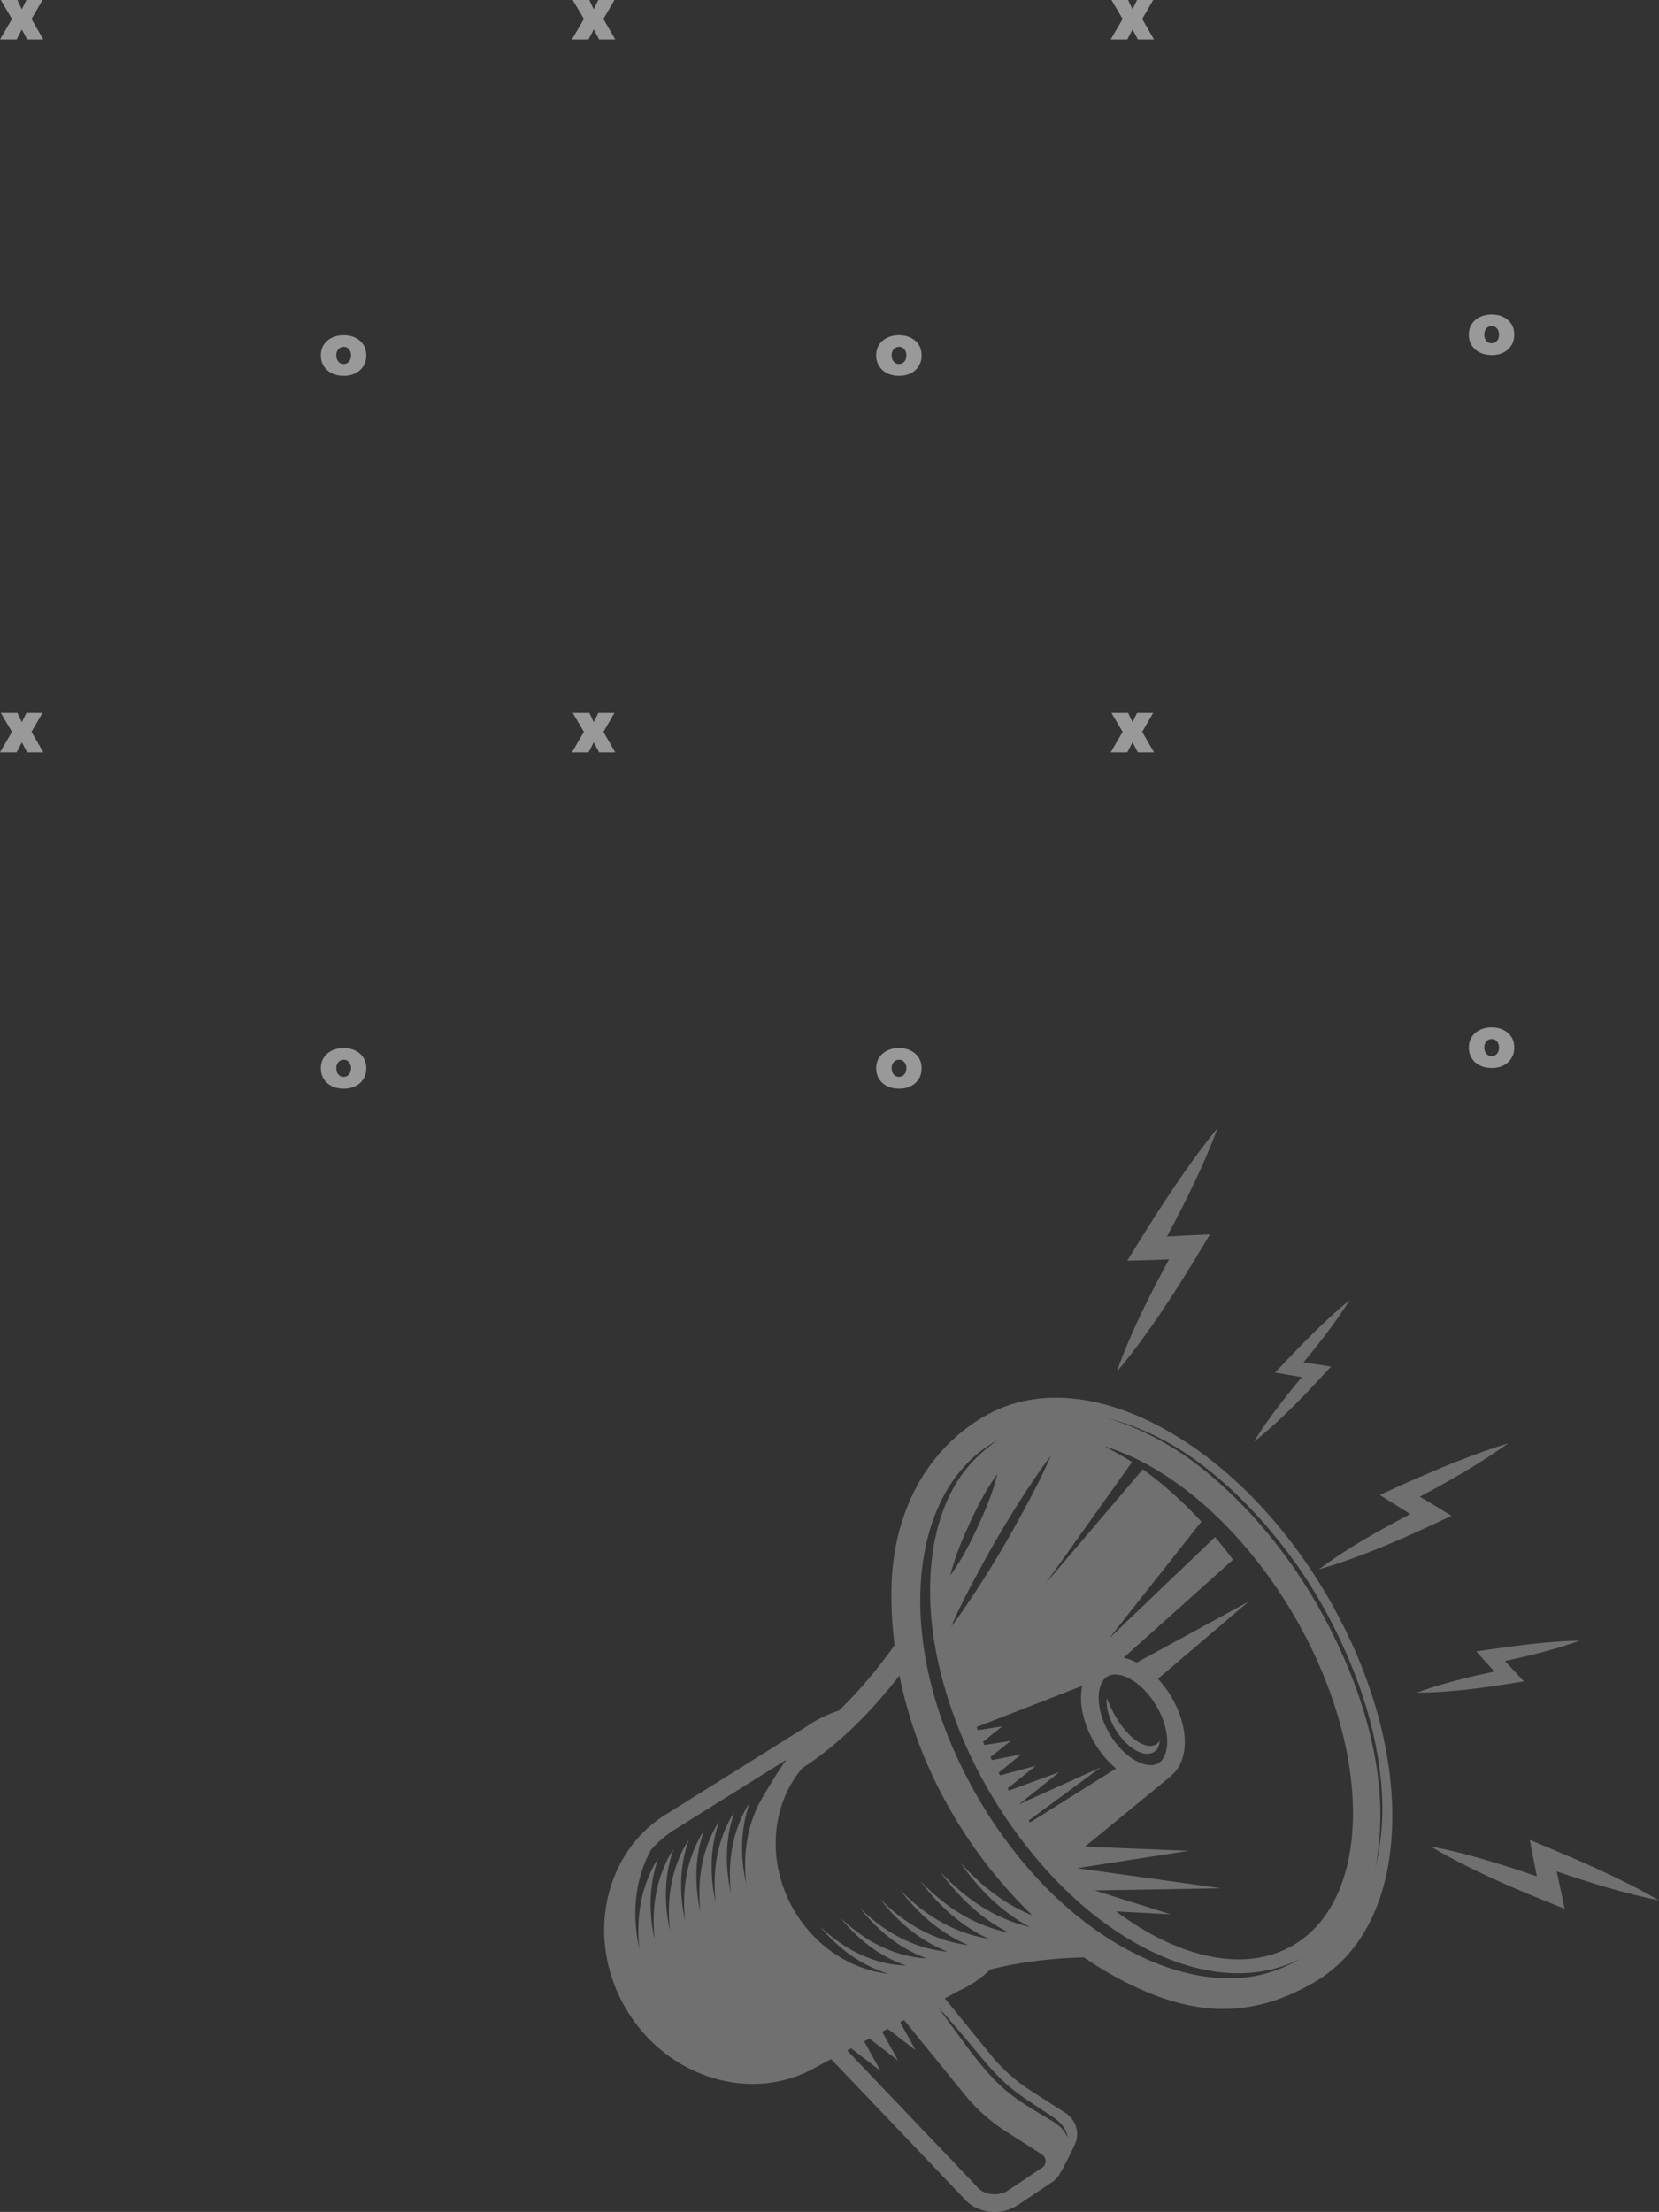 <?xml version="1.0" encoding="UTF-8"?><svg id="Camada_2" xmlns="http://www.w3.org/2000/svg" viewBox="0 0 719.3 958.94"><rect x="0" y="0" width="719.3" height="958.94" fill="#333333" stroke="none"/><defs><style>.cls-1{fill:#fff;}.cls-2{opacity:.3;}.cls-3{opacity:.5;}</style></defs><g id="Camada_2-2"><g class="cls-2"><path class="cls-1" d="m489.31,751.71c-4.29-4.47-7.27-9.94-9.46-15.6-.6,7.23,3.8,15.39,9.15,20.24,2.8,2.54,6.94,4.88,10.43,3.64,2.14-.76,3.32-2.83,3.38-5.25-3.42,4.68-9.67.96-13.5-3.02Z"/><path class="cls-1" d="m503.6,618.83c-28.57-15.38-55.93-17.05-77.06-4.68-25.2,14.76-39.46,42.05-40.03,74.49-.14,8.04.3,16.28,1.34,24.64-6.64,9.31-14.71,19.24-24.09,28.3-3.73,1.18-7.31,2.76-10.67,4.73-1.08.63-2.16,1.33-3.42,2.2l-59.74,37.35c-28.05,16.42-36.43,54.46-18.67,84.8,17.76,30.33,55.03,41.65,82.95,25.3l6.14-3.28,57.49,60.3c5.25,6.35,15.22,7.87,22.78,3.44.07-.04.13-.08.19-.12l15.26-10.21c1.67-1.12,2.96-2.64,3.8-4.38.31-.42.58-.87.83-1.34,5.7-10.9,5.96-12.21,6.1-12.91.9-4.5-1.01-9-4.86-11.46l-14.97-9.59c-6.56-4.2-12.37-9.39-17.28-15.43l-20.05-24.65,5.78-3.09c1.8-.82,3.3-1.58,4.69-2.4,3.36-1.96,6.48-4.33,9.34-7.03,13.76-3.5,27.83-4.91,40.51-5.22,4.89,3.35,9.86,6.38,14.89,9.08,30.89,16.53,56.74,18.23,85.16,1.6,21.13-12.37,33.07-37.05,33.64-69.49.55-31.12-9.52-65.98-28.36-98.15-18.83-32.17-44.3-58.02-71.71-72.78Zm-57.59,170.43l31.26-23.05-35.48,16.01,17.54-13.97-21.87,8.01c-.19-.32-.38-.64-.58-.96l12.21-9.77-15.46,4.15c-.22-.39-.43-.77-.64-1.16l9.74-7.94-12.64,2.48c-.22-.43-.44-.86-.66-1.29l8.77-7.04-11.34,1.78c-.22-.47-.43-.94-.65-1.41l8.3-6.66-10.53,1.65c-.19-.45-.39-.9-.58-1.36l45.81-17.86c-1.46,7.01.24,15.99,5.23,24.53,2.69,4.59,5.95,8.41,9.46,11.3l-37.29,23.38c-.2-.27-.4-.55-.59-.82Zm56.22-24.83c-4.83,2.83-14.73-1.76-21.23-12.87-6.5-11.1-5.65-21.99-.82-24.81,4.83-2.83,14.73,1.76,21.23,12.87,6.5,11.1,5.65,21.99.82,24.81Zm-81.67-70.78c-2.62,3.91-5.28,7.8-8.14,11.54,4.04-9.49,8.97-18.63,13.92-27.69,6.51-11.91,13.57-23.6,21.14-34.89,2.62-3.91,5.28-7.8,8.15-11.54-4.04,9.49-8.97,18.63-13.92,27.69-6.5,11.91-13.58,23.59-21.15,34.89Zm-8.52-10.65c1.88-7.85,5.09-15.48,8.47-22.79,3.37-7.31,7.13-14.7,11.92-21.19-1.87,7.86-5.09,15.48-8.47,22.79-3.38,7.3-7.14,14.69-11.92,21.19Zm71.82,145.61l23.71,1.3-32.94-10.35,54.86-.94-62.46-8.71,48.41-7.52-45.02-1.81,37.17-30.52c.2-.16.37-.34.53-.54,7.42-6.45,7.54-20.61-.15-33.74-1.76-3-3.76-5.67-5.92-7.97l39.32-33.47-48.48,26.42c-1.91-.98-3.84-1.68-5.74-2.08l47.46-42.52c-2.51-3.34-5.11-6.61-7.8-9.8l-46,44.02,40.08-50.72c-7.54-8.15-15.79-15.66-24.92-22.35-.16-.12-.32-.23-.48-.34l-42.16,49.56,37.5-52.7c-3.89-2.47-7.94-4.68-12.03-6.83,28.63,8.62,59.85,35.14,82.06,73.07,34.41,58.79,34.34,123.05-.17,143.25-20.9,12.24-49.71,5.54-76.83-14.7Zm-60.2,119.45c-.07-.08-.13-.16-.21-.23l-56.14-58.88,1.72-.92,12.73,9.74-7.07-12.77,2.26-1.21,12.43,9.51-6.9-12.47,2.39-1.28,12.13,9.29-6.74-12.17,1.72-.92,26.47,32.55c4.95,6.08,10.8,11.31,17.4,15.54l15.92,10.2c.99.63,1.56,1.67,1.57,2.84.01,1.17-.54,2.22-1.51,2.88l-15.15,10.14c-3.83,2.18-9.95,1.97-13.03-1.84Zm-16.69-77.65c6.14,6.68,11.95,13.68,17.75,20.65,3.97,4.77,7.99,9.36,12.73,13.4,4.51,3.84,9.48,6.98,14.39,10.26,4.6,3.07,10.38,5.91,11.03,12.04-1.9-5.02-6.46-7.07-10.79-9.68-5.03-3.03-10.12-6.07-14.7-9.76-9.25-7.46-16.26-17.51-23.29-27-2.42-3.27-4.82-6.56-7.13-9.91Zm-96.67-45.48c-2.59-11.87-2.54-23.85,1.56-35.41-1.18,1.84-2.28,3.74-3.22,5.77-5,10.7-6.21,22.03-4.95,33.67-2.59-11.87-2.54-23.85,1.56-35.41-1.18,1.84-2.28,3.74-3.22,5.77-5,10.7-6.21,22.04-4.95,33.67-2.59-11.87-2.54-23.85,1.56-35.41-1.18,1.84-2.28,3.74-3.22,5.77-5,10.7-6.21,22.03-4.95,33.67-2.59-11.87-2.54-23.85,1.56-35.41-1.18,1.84-2.28,3.74-3.23,5.77-5,10.7-6.21,22.04-4.95,33.67-2.59-11.87-2.54-23.85,1.56-35.41-1.18,1.84-2.28,3.74-3.23,5.77-5,10.7-6.2,22.03-4.95,33.67-2.6-11.88-2.54-23.86,1.56-35.43.96-2.7,2.13-5.26,3.45-7.71,3.28-3.72,7.17-6.97,11.63-9.59l47.1-29.45c-2.66,3.33-10.89,16.82-12.5,20.26-5,10.7-6.21,22.04-4.95,33.67-2.6-11.87-2.54-23.85,1.56-35.41-1.18,1.84-2.28,3.74-3.22,5.77-5,10.7-6.21,22.03-4.95,33.67-2.6-11.87-2.54-23.85,1.56-35.41-1.18,1.84-2.28,3.74-3.22,5.77-5,10.7-6.21,22.04-4.95,33.67Zm128.31,5.61c2.53,1.81,5.15,3.42,7.85,4.87-5.18-1.27-10.22-3.07-15.11-5.56-9.06-4.61-16.81-11.02-23.72-18.42,6.29,8.69,13.64,16.27,22.59,22.25,2.35,1.57,4.77,2.96,7.26,4.21-5.02-1.04-9.92-2.62-14.71-4.85-9.11-4.24-16.9-10.43-23.81-17.64,6.35,8.54,13.83,15.94,22.94,21.52,2.19,1.34,4.42,2.54,6.7,3.6-4.46-.75-8.84-1.95-13.15-3.7-9.66-3.92-17.9-10.06-25.16-17.45,6.51,8.53,14.24,15.84,23.67,21.06,1.91,1.06,3.85,2,5.82,2.85-4.46-.57-8.86-1.63-13.2-3.28-9.58-3.65-17.74-9.48-24.96-16.67,6.63,8.49,14.58,15.73,24.28,20.58,1.63.81,3.27,1.55,4.93,2.21-4.31-.4-8.58-1.29-12.81-2.76-9.64-3.34-17.82-8.99-25.08-16.06,6.84,8.55,15.09,15.76,25.17,20.25,1.23.55,2.46,1.05,3.69,1.51-4.01-.25-8.01-.95-12-2.16-9.84-3-18.17-8.57-25.54-15.62,6.79,8.31,14.92,15.19,24.87,19.42,1.23.52,2.47,1,3.72,1.43-3.92-.13-7.84-.71-11.76-1.83-9.83-2.79-18.11-8.11-25.51-15.06,6.87,8.24,14.93,14.63,24.87,18.78,1.54.64,3.1,1.19,4.67,1.67-16.23-1.82-31.64-11.81-40.88-27.58-11.89-20.31-10.18-45.45,3.66-61.61,16.86-10.92,31.01-25.81,42.08-40.12,3.97,19.89,11.42,40.18,22.87,59.73,9.93,16.97,21.79,31.86,34.81,44.29-2.73-1.1-5.41-2.36-8.04-3.83-8.89-4.97-16.49-11.59-23.32-19.11,6.23,8.85,13.47,16.77,22.31,23.08Zm5.9-22.1c-13.06-15.4-23.64-32.72-31.63-51.24-9.55-22.13-15.12-46.84-13.65-71.02,1.37-22.46,9.46-45.87,28.72-59.05,1.47-1,3.03-1.86,4.56-2.76-7.89,5.52-14.43,12.22-19.12,20.69-5.49,9.91-8.39,21.13-9.53,32.36-2.38,23.52,2.43,47.41,10.77,69.36,6.89,18.13,16.5,35.29,28.2,50.75,14.25,18.84,32.09,35.8,53.14,46.82,19.49,10.19,42.44,15.35,63.49,6.84,1.56-.63,3.06-1.41,4.58-2.14-8.83,5.18-18.17,8.17-28.45,8.56-11.54.43-22.95-2.07-33.65-6.26-22.41-8.77-41.97-24.67-57.43-42.9Zm152.61-48.25c1.52,8.92,2.49,17.97,2.22,27.03-.24,7.85-1.32,15.4-3.12,23.04,2.88-14.7,2.92-29.29.65-44.1-2.48-16.21-7.5-32.11-14.04-47.13-13.41-30.81-33.65-59.36-59.63-80.8-12.87-10.62-27.22-18.65-43.2-23.45,14.33,3.73,27.36,10.12,39.29,18.9,13.48,9.92,25.1,21.75,35.52,34.8,10.71,13.4,19.73,28.3,26.91,43.87,7.03,15.25,12.56,31.26,15.39,47.84Z"/><path class="cls-1" d="m484.21,594.67c4.24-4.91,8.16-10.12,11.97-15.37,10.3-14.19,19.44-29.12,28.43-44.15-6.21.27-12.42.54-18.62.91,8.14-15.25,15.91-30.86,21.97-47.06-5.38,6.49-10.35,13.32-15.17,20.23-8.47,12.16-16.26,24.73-24.06,37.31,6.06-.15,12.11-.32,18.16-.57-.78,1.43-1.58,2.85-2.34,4.29-7.62,14.31-14.96,29.08-20.34,44.4Z"/><path class="cls-1" d="m571.9,680.33c5.53-1.51,10.96-3.41,16.33-5.39,14.04-5.17,27.61-11.41,41.13-17.79-4.57-2.79-9.14-5.57-13.76-8.29,13.14-7,26.19-14.43,38.3-23.11-6.96,2.06-13.8,4.56-20.56,7.19-11.89,4.63-23.5,9.88-35.12,15.14,4.41,2.8,8.81,5.59,13.26,8.31-1.24.65-2.5,1.28-3.73,1.94-12.32,6.58-24.66,13.61-35.85,21.99Z"/><path class="cls-1" d="m565.16,590.63c7.13-8.62,14.09-17.51,20.02-26.99-4.25,3.42-8.29,7.11-12.24,10.86-6.94,6.61-13.51,13.57-20.09,20.54,3.86.69,7.71,1.36,11.57,1.99-3.08,3.68-6.1,7.41-9.02,11.22-4.12,5.38-8.17,10.89-11.65,16.72,3.41-2.63,6.64-5.5,9.81-8.41,8.28-7.6,15.93-15.81,23.51-24.1-3.97-.63-7.95-1.26-11.93-1.84Z"/><path class="cls-1" d="m660.71,728.92c-2.73-2.96-5.45-5.91-8.23-8.83,10.94-2.34,21.9-5.02,32.44-8.78-5.45.05-10.91.44-16.34.95-9.55.89-19.02,2.28-28.5,3.68,2.6,2.93,5.21,5.85,7.85,8.73-4.7.98-9.38,2.04-14.03,3.22-6.57,1.67-13.16,3.49-19.5,5.91,4.31.05,8.62-.2,12.91-.52,11.21-.84,22.3-2.54,33.38-4.35Z"/><path class="cls-1" d="m719.3,823.86c-6.45-3.79-13.15-7.18-19.89-10.42-11.86-5.69-23.99-10.74-36.13-15.78.99,5.28,2,10.55,3.08,15.81-6.22-2.17-12.47-4.22-18.78-6.11-8.91-2.67-17.95-5.18-27.12-6.81,5.03,3.1,10.29,5.85,15.56,8.5,13.78,6.93,28.03,12.75,42.36,18.44-1.12-5.41-2.24-10.81-3.45-16.19,14.52,4.96,29.32,9.55,44.37,12.56Z"/></g><g class="cls-3"><path class="cls-1" d="m389.72,162.92c-1.94,0-3.64-.38-5.12-1.12-1.48-.75-2.64-1.79-3.47-3.12-.83-1.33-1.25-2.86-1.25-4.59s.43-3.32,1.28-4.63c.85-1.31,2.02-2.33,3.5-3.05s3.18-1.09,5.09-1.09,3.68.37,5.16,1.11c1.48.74,2.63,1.76,3.45,3.07.82,1.31,1.23,2.84,1.23,4.59s-.41,3.29-1.25,4.63-1.98,2.37-3.46,3.11c-1.48.74-3.2,1.11-5.16,1.11Zm.07-5.12c.93,0,1.7-.35,2.3-1.04s.9-1.59.9-2.68-.3-1.99-.89-2.68c-.59-.69-1.34-1.04-2.25-1.04-.98,0-1.77.35-2.37,1.04-.6.69-.9,1.59-.9,2.68s.3,1.98.9,2.68,1.37,1.04,2.31,1.04Z"/><path class="cls-1" d="m0,17.1l5.19-8.88L.34,0h7.21l1.91,4.03,1.98-4.03h7l-4.78,8.23,5.12,8.88h-7l-2.32-4.37-2.25,4.37H0Z"/><path class="cls-1" d="m148.94,162.92c-1.94,0-3.64-.38-5.12-1.12-1.48-.75-2.64-1.79-3.47-3.12-.83-1.33-1.25-2.86-1.25-4.59s.43-3.32,1.28-4.63c.85-1.31,2.02-2.33,3.5-3.05s3.18-1.09,5.09-1.09,3.68.37,5.16,1.11c1.48.74,2.63,1.76,3.45,3.07.82,1.31,1.23,2.84,1.23,4.59s-.41,3.29-1.25,4.63-1.98,2.37-3.46,3.11c-1.48.74-3.2,1.11-5.16,1.11Zm.07-5.12c.93,0,1.7-.35,2.3-1.04s.9-1.59.9-2.68-.3-1.99-.89-2.68c-.59-.69-1.34-1.04-2.25-1.04-.98,0-1.77.35-2.37,1.04-.6.69-.9,1.59-.9,2.68s.3,1.98.9,2.68,1.37,1.04,2.31,1.04Z"/><path class="cls-1" d="m646.68,153.94c-1.94,0-3.64-.38-5.12-1.12-1.48-.75-2.64-1.79-3.47-3.12-.83-1.33-1.25-2.86-1.25-4.59s.43-3.32,1.28-4.63c.85-1.31,2.02-2.33,3.5-3.05s3.18-1.09,5.09-1.09,3.68.37,5.16,1.11c1.48.74,2.63,1.76,3.45,3.07.82,1.31,1.23,2.84,1.23,4.59s-.41,3.29-1.25,4.63-1.98,2.37-3.46,3.11c-1.48.74-3.2,1.11-5.16,1.11Zm.07-5.12c.93,0,1.7-.35,2.3-1.04s.9-1.59.9-2.68-.3-1.99-.89-2.68c-.59-.69-1.34-1.04-2.25-1.04-.98,0-1.77.35-2.37,1.04-.6.69-.9,1.59-.9,2.68s.3,1.98.9,2.68,1.37,1.04,2.31,1.04Z"/><path class="cls-1" d="m247.97,17.1l5.19-8.88-4.85-8.23h7.21l1.91,4.03,1.98-4.03h7l-4.78,8.23,5.12,8.88h-7l-2.32-4.37-2.25,4.37h-7.2Z"/><path class="cls-1" d="m481.56,17.1l5.19-8.88-4.85-8.23h7.21l1.91,4.03,1.98-4.03h7l-4.78,8.23,5.12,8.88h-7l-2.32-4.37-2.25,4.37h-7.2Z"/><path class="cls-1" d="m389.72,471.98c-1.94,0-3.64-.38-5.12-1.12-1.48-.75-2.64-1.79-3.47-3.12-.83-1.33-1.25-2.86-1.25-4.59s.43-3.32,1.28-4.63c.85-1.31,2.02-2.33,3.5-3.05s3.18-1.09,5.09-1.09,3.68.37,5.16,1.11c1.48.74,2.63,1.76,3.45,3.07.82,1.31,1.23,2.84,1.23,4.59s-.41,3.29-1.25,4.63-1.98,2.37-3.46,3.11c-1.48.74-3.2,1.11-5.16,1.11Zm.07-5.12c.93,0,1.7-.35,2.3-1.04s.9-1.59.9-2.68-.3-1.99-.89-2.68c-.59-.69-1.34-1.04-2.25-1.04-.98,0-1.77.35-2.37,1.04-.6.69-.9,1.59-.9,2.68s.3,1.98.9,2.68,1.37,1.04,2.31,1.04Z"/><path class="cls-1" d="m0,326.17l5.19-8.88-4.85-8.23h7.21l1.91,4.03,1.98-4.03h7l-4.78,8.23,5.12,8.88h-7l-2.32-4.37-2.25,4.37H0Z"/><path class="cls-1" d="m148.94,471.98c-1.94,0-3.64-.38-5.12-1.12-1.48-.75-2.64-1.79-3.47-3.12-.83-1.33-1.25-2.86-1.25-4.59s.43-3.32,1.28-4.63c.85-1.31,2.02-2.33,3.5-3.05s3.18-1.09,5.09-1.09,3.68.37,5.16,1.11c1.48.74,2.63,1.76,3.45,3.07.82,1.31,1.23,2.84,1.23,4.59s-.41,3.29-1.25,4.63-1.98,2.37-3.46,3.11c-1.48.74-3.2,1.11-5.16,1.11Zm.07-5.12c.93,0,1.7-.35,2.3-1.04s.9-1.59.9-2.68-.3-1.99-.89-2.68c-.59-.69-1.34-1.04-2.25-1.04-.98,0-1.77.35-2.37,1.04-.6.69-.9,1.59-.9,2.68s.3,1.98.9,2.68,1.37,1.04,2.31,1.04Z"/><path class="cls-1" d="m646.68,463c-1.94,0-3.64-.38-5.12-1.12-1.48-.75-2.64-1.79-3.47-3.12-.83-1.33-1.25-2.86-1.25-4.59s.43-3.32,1.28-4.63c.85-1.31,2.02-2.33,3.5-3.05s3.18-1.09,5.09-1.09,3.68.37,5.16,1.11c1.48.74,2.63,1.76,3.45,3.07.82,1.31,1.23,2.84,1.23,4.59s-.41,3.29-1.25,4.63-1.98,2.37-3.46,3.11c-1.48.74-3.2,1.11-5.16,1.11Zm.07-5.12c.93,0,1.7-.35,2.3-1.04s.9-1.59.9-2.68-.3-1.99-.89-2.68c-.59-.69-1.34-1.04-2.25-1.04-.98,0-1.77.35-2.37,1.04-.6.69-.9,1.59-.9,2.68s.3,1.98.9,2.68,1.37,1.04,2.31,1.04Z"/><path class="cls-1" d="m247.97,326.17l5.19-8.88-4.85-8.23h7.21l1.91,4.03,1.98-4.03h7l-4.78,8.23,5.12,8.88h-7l-2.32-4.37-2.25,4.37h-7.2Z"/><path class="cls-1" d="m481.56,326.17l5.19-8.88-4.85-8.23h7.21l1.91,4.03,1.98-4.03h7l-4.78,8.23,5.12,8.88h-7l-2.32-4.37-2.25,4.37h-7.2Z"/></g></g></svg>